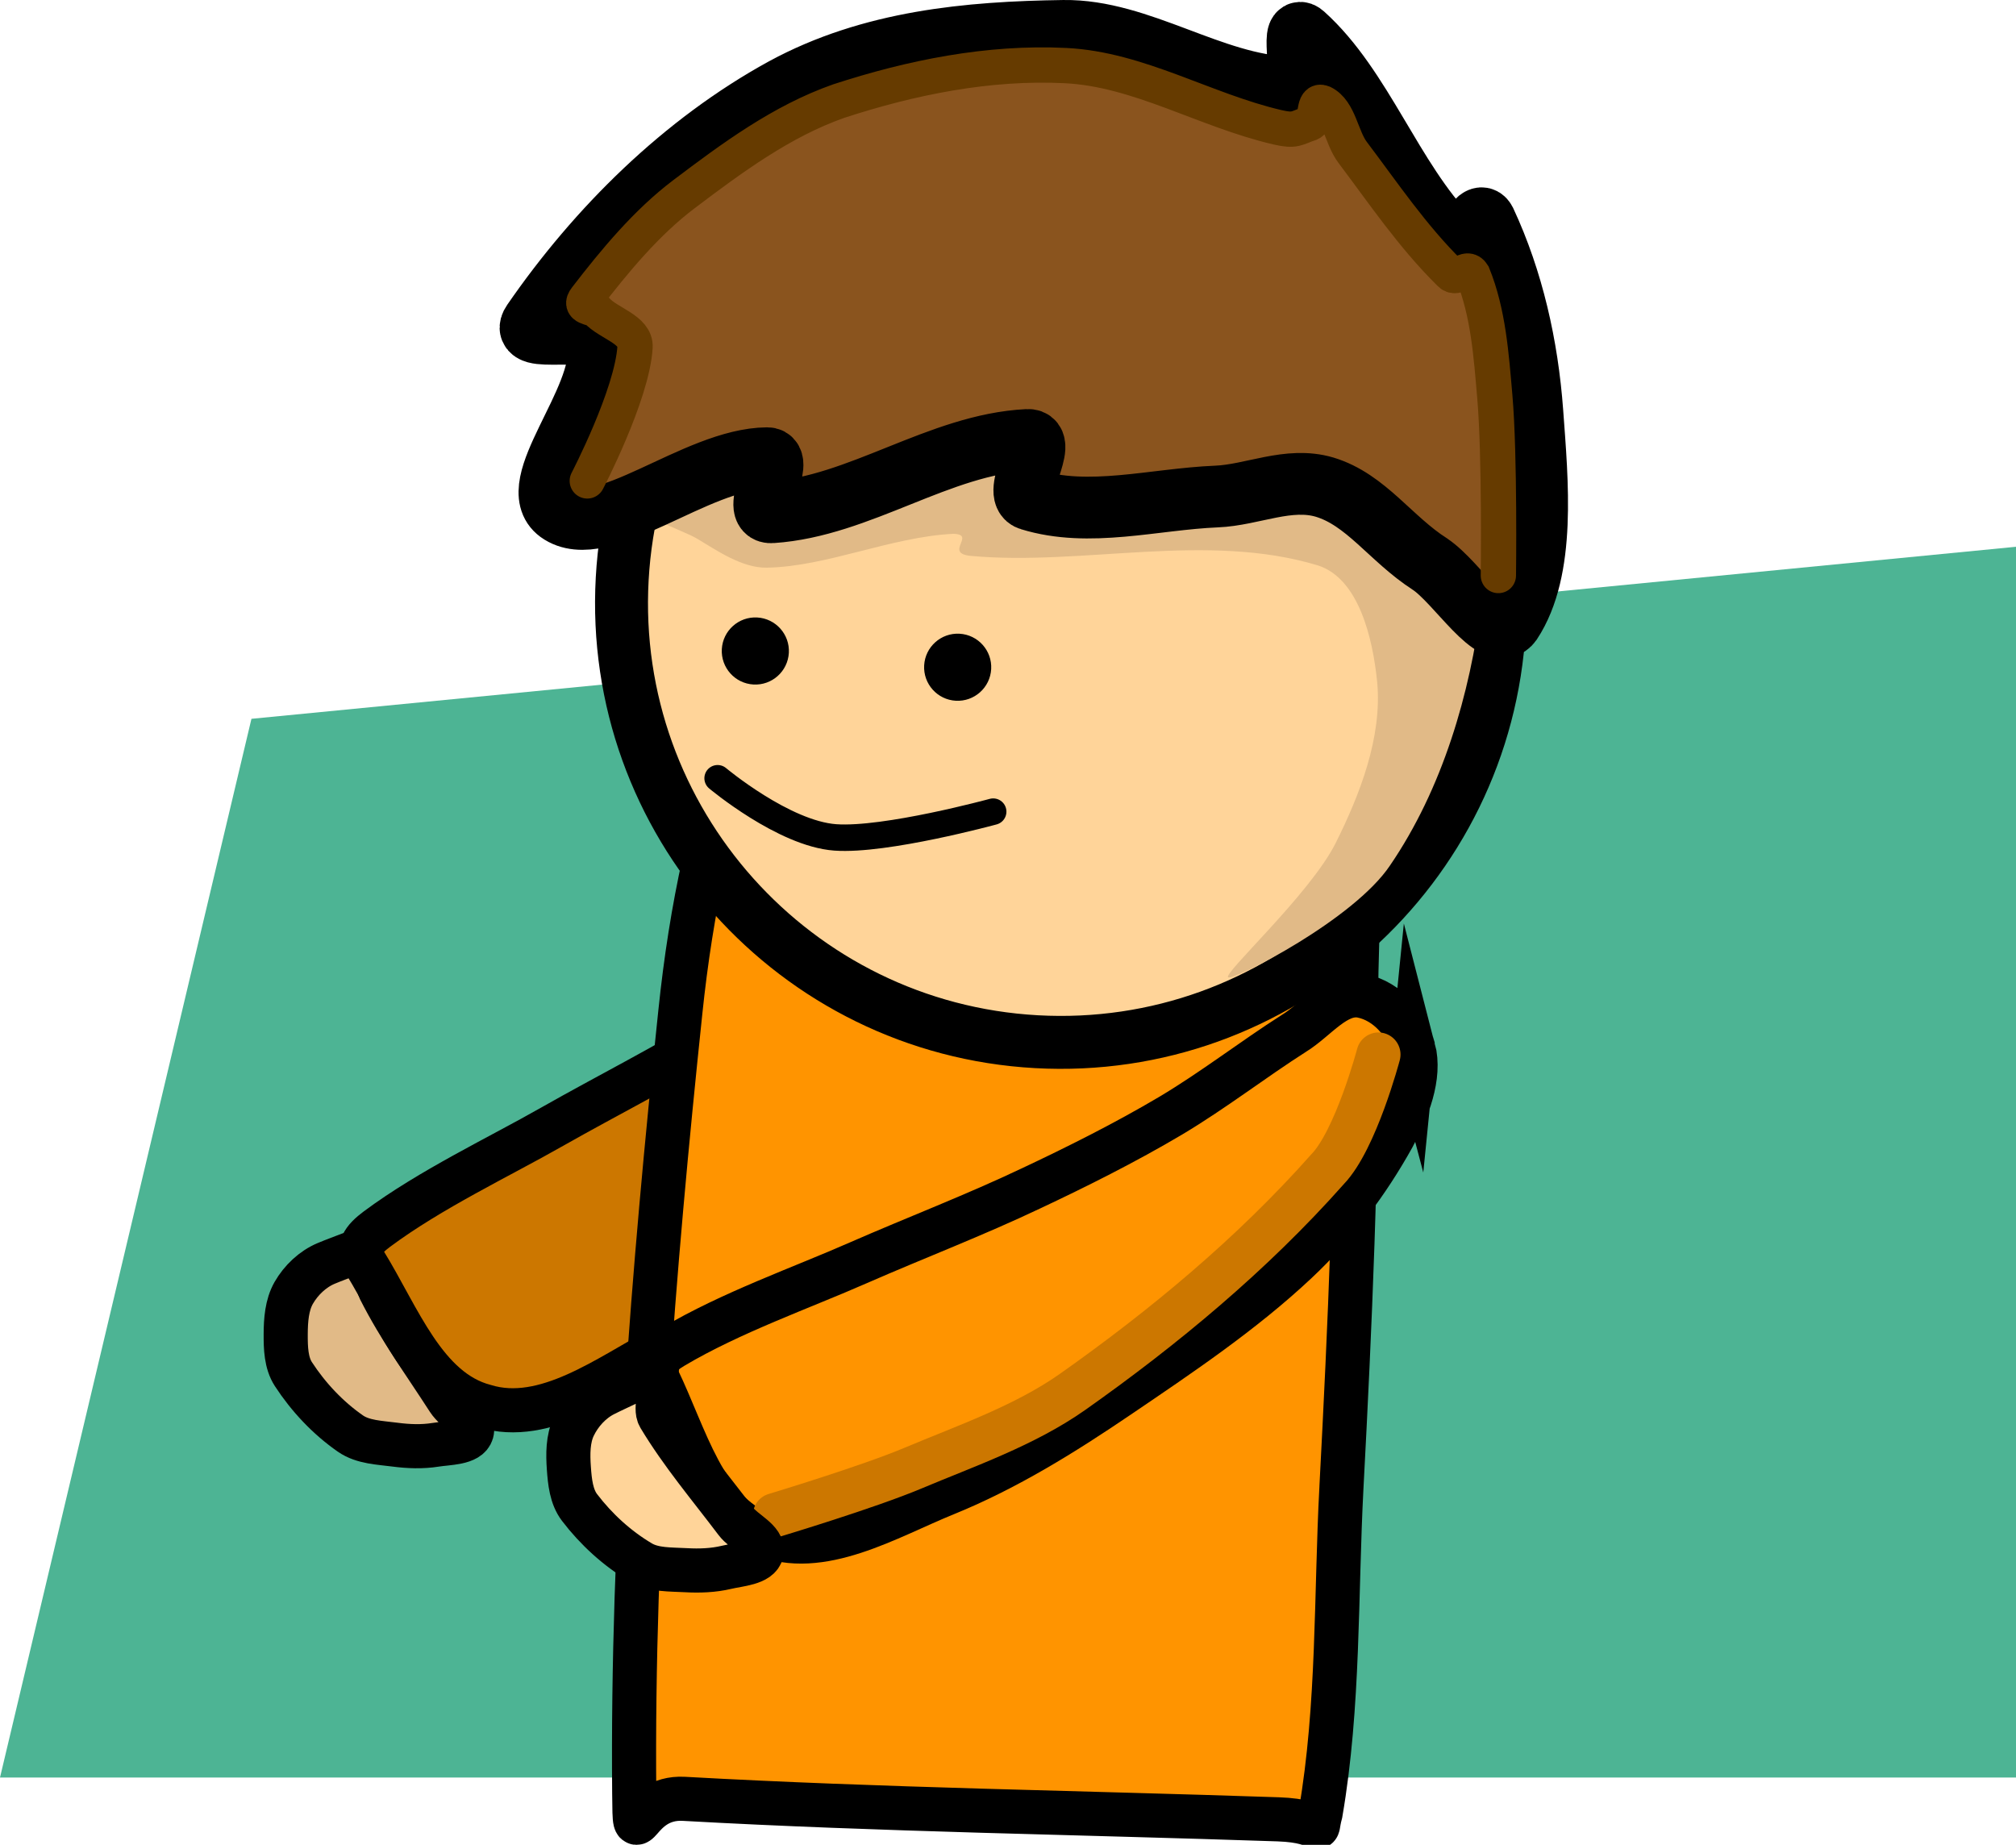 <svg version="1.1" xmlns="http://www.w3.org/2000/svg" xmlns:xlink="http://www.w3.org/1999/xlink" width="228.5" height="209.107" viewBox="0,0,228.5,209.107"><g transform="translate(-272.25,-187.567)"><g data-paper-data="{&quot;isPaintingLayer&quot;:true}" fill-rule="nonzero" stroke-linejoin="miter" stroke-miterlimit="10" stroke-dasharray="" stroke-dashoffset="0" style="mix-blend-mode: normal"><path d="M272.25,389.041l28.5,-120l200,-19.5v139.5z" fill="#4db494" stroke="none" stroke-width="none" stroke-linecap="butt"/><g data-paper-data="{&quot;origRot&quot;:0}" stroke="#000000" stroke-width="5" stroke-linecap="round"><path d="M314.989,330.157c1.074,0.522 -0.237,2.477 0.313,3.572c2.201,4.378 5.113,8.378 7.766,12.498c0.818,1.271 3.025,2.381 2.652,3.684c-0.356,1.248 -2.68,1.19 -4.11,1.419c-1.515,0.243 -3.085,0.181 -4.606,-0.019c-1.712,-0.226 -3.614,-0.267 -5.032,-1.252c-2.554,-1.774 -4.769,-4.132 -6.466,-6.737c-0.838,-1.286 -0.88,-2.993 -0.874,-4.528c0.007,-1.589 0.124,-3.305 0.912,-4.685c0.821,-1.436 2.151,-2.701 3.677,-3.34c1.782,-0.746 4.031,-1.457 6.228,-2.611z" data-paper-data="{&quot;origPos&quot;:null,&quot;index&quot;:null}" id="ID0.8610531273297966" fill="#e1ba87"/><path d="M394.962,284.636c1.149,3.085 0.039,6.954 -1.28,10.181c-2.319,5.415 -5.381,10.568 -9.416,15.23c-5.511,6.368 -12.162,11.89 -18.511,17.228c-5.736,4.827 -11.756,9.498 -18.376,13.017c-6.179,3.28 -13.332,8.763 -20.189,6.658c-6.802,-1.794 -9.764,-10.076 -13.603,-16.305c-0.959,-1.557 -0.153,-2.614 1.383,-3.763c6.073,-4.517 13.848,-8.181 19.9,-11.628c6.178,-3.502 12.54,-6.713 18.594,-10.4c4.783,-2.882 10.111,-6.266 14.922,-9.84c4.527,-3.374 8.592,-7.275 12.934,-10.721c2.358,-1.799 4.273,-5.236 7.165,-5.004c3.024,0.273 5.496,2.742 6.477,5.345z" data-paper-data="{&quot;origPos&quot;:null,&quot;index&quot;:null}" id="ID0.4585498459637165" fill="#cc7700"/></g><path d="M424.291,356.178c-0.638,12.106 -0.265,24.731 -2.36,36.898c-0.781,2.917 0.861,0.896 -4.81,0.704c-22.682,-0.77 -44.956,-1.073 -67.353,-2.323c-5.606,-0.316 -5.569,6.682 -5.634,-0.629c-0.26,-29.245 2.136,-59.172 5.23,-88.57c1.219,-11.683 3.512,-22.758 7.585,-33.237c1.039,-2.84 2.595,-4.033 6.755,-4.118c16.637,-0.338 33.403,0.076 49.972,1.723c4.142,0.412 9.058,0.771 10.294,4.27c3.392,9.605 1.912,20.337 1.993,30.522c0.13,17.467 -0.706,36.543 -1.671,54.759z" data-paper-data="{&quot;index&quot;:null,&quot;origRot&quot;:0}" id="ID0.6861933465115726" fill="#ff9400" stroke="#000000" stroke-width="5" stroke-linecap="round"/><g data-paper-data="{&quot;origRot&quot;:0}" stroke-width="5" stroke-linecap="round"><path d="M432.461,306.421c0.826,3.186 -0.676,6.921 -2.32,9.996c-2.863,5.148 -6.439,9.959 -10.933,14.181c-6.137,5.768 -13.321,10.576 -20.185,15.233c-6.202,4.212 -12.671,8.239 -19.617,11.059c-6.484,2.627 -14.163,7.345 -20.766,4.547c-6.582,-2.484 -8.676,-11.027 -11.854,-17.617c-0.794,-1.647 0.117,-2.616 1.762,-3.6c6.506,-3.868 14.616,-6.713 20.99,-9.52c6.505,-2.848 13.164,-5.388 19.565,-8.432c5.054,-2.375 10.702,-5.193 15.855,-8.253c4.85,-2.891 9.294,-6.353 13.968,-9.334c2.53,-1.547 4.789,-4.768 7.642,-4.24c2.98,0.582 5.185,3.292 5.893,5.983z" data-paper-data="{&quot;index&quot;:null}" id="ID0.4585498459637165" fill="#ff9400" stroke="#000000"/><path d="M428.489,307.092c0,0 -2.563,9.678 -5.763,12.994c-8.572,9.67 -18.618,17.984 -28.894,25.236c-5.448,3.841 -12.175,6.155 -18.058,8.635c-5.084,2.147 -15.689,5.341 -15.689,5.341" data-paper-data="{&quot;index&quot;:null}" id="ID0.497054744977504" fill="none" stroke="#cc7700"/><path d="M346.411,344.597c1.11,0.441 -0.052,2.488 0.578,3.538c2.52,4.202 5.722,7.975 8.674,11.886c0.91,1.207 3.193,2.149 2.919,3.477c-0.263,1.271 -2.584,1.386 -3.993,1.721c-1.493,0.355 -3.063,0.41 -4.595,0.323c-1.724,-0.098 -3.624,0.002 -5.111,-0.874c-2.679,-1.579 -5.063,-3.765 -6.949,-6.237c-0.931,-1.221 -1.1,-2.919 -1.208,-4.451c-0.111,-1.585 -0.122,-3.305 0.561,-4.74c0.712,-1.493 1.944,-2.854 3.418,-3.604c1.722,-0.876 3.912,-1.753 6.017,-3.067z" data-paper-data="{&quot;index&quot;:null}" id="ID0.8610531273297966" fill="#ffd499" stroke="#000000"/></g><g data-paper-data="{&quot;origRot&quot;:0}"><path d="M395.231,206.224c13.714,0.759 25.832,7.017 34.333,16.513c8.501,9.497 13.383,22.231 12.624,35.946c-0.759,13.714 -7.017,25.832 -16.513,34.333c-9.497,8.501 -22.231,13.383 -35.946,12.624c-13.714,-0.759 -25.832,-7.017 -34.333,-16.513c-8.501,-9.497 -13.383,-22.231 -12.624,-35.946c0.759,-13.714 7.017,-25.832 16.513,-34.333c9.497,-8.501 22.231,-13.383 35.946,-12.624z" data-paper-data="{&quot;origPos&quot;:null}" id="ID0.9676602841354907" fill="#ffd499" stroke="#000000" stroke-width="6" stroke-linecap="round"/><path d="M428.509,238.331c2.755,0.152 5.113,3.611 6.737,6.211c2.228,3.57 5.425,7.309 4.916,11.416c-1.278,10.255 -4.428,21.019 -10.353,29.691c-4.114,6.159 -17.53,12.971 -18.339,12.702c-0.809,-0.269 9.26,-9.419 12.164,-15.221c2.739,-5.475 5.292,-12.009 4.711,-18.246c-0.503,-5.063 -2.116,-11.714 -6.671,-13.215c-12.633,-3.842 -26.613,0.061 -39.349,-1.089c-3.184,-0.288 0.663,-2.45 -2.038,-2.508c-7.131,0.367 -14.272,3.71 -21.115,3.839c-2.84,0.052 -5.765,-2.015 -7.875,-3.266c-1.721,-1.061 -8.082,-2.968 -4.8,-3.749c13.146,-3.115 26.895,-4.279 40.312,-4.518c11.48,-0.205 22.215,4.126 34.319,3.383c3.147,-0.192 4.626,-5.583 7.381,-5.43z" data-paper-data="{&quot;origPos&quot;:null}" id="ID0.34282135451212525" fill="#e1ba87" stroke="none" stroke-width="1" stroke-linecap="round"/><path d="M434.312,251.498c-4.464,-2.869 -7.228,-7.298 -11.928,-8.716c-4.093,-1.208 -8.163,0.896 -12.252,1.064c-7.125,0.298 -14.429,2.429 -21.139,0.354c-2.226,-0.6 2.225,-6.889 -0.279,-6.765c-10.014,0.5 -18.996,7.527 -28.976,8.194c-2.543,0.211 1.53,-6.137 -0.532,-6.126c-8.126,0.047 -18.721,9.653 -23.634,6.095c-4.086,-3.005 5.134,-12.485 4.53,-18.909c-0.248,-2.648 -9.315,0.076 -7.477,-2.591c7.354,-10.668 17.104,-20.292 28.466,-26.512c9.884,-5.366 20.934,-6.367 31.714,-6.518c8.616,-0.118 16.794,6.133 25.554,6.422c2.195,0.068 -0.06,-7.532 1.639,-6.006c6.684,6.013 9.977,16.322 16.574,23.126c1.647,1.696 3.132,-3.696 4.027,-1.954c3.103,6.664 4.782,14.084 5.335,21.633c0.578,7.944 1.539,17.814 -2.407,23.817c-1.864,2.602 -6.074,-4.53 -9.214,-6.606z" data-paper-data="{&quot;origPos&quot;:null}" id="ID0.4199218852445483" fill="#8a541e" stroke="#000000" stroke-width="7" stroke-linecap="round"/><path d="M338.815,242.076c0,0 5.078,-9.751 5.411,-15.159c0.123,-1.998 -3.012,-2.691 -4.342,-4.159c-0.535,-0.385 -2.053,-0.307 -1.23,-1.374c3.288,-4.274 6.885,-8.607 11.104,-11.796c5.434,-4.105 11.081,-8.289 17.568,-10.567c8.18,-2.668 16.947,-4.456 25.697,-4.021c8.312,0.413 15.735,5.057 23.999,6.989c2.065,0.483 2.137,0.085 3.726,-0.447c0.832,-0.373 0.262,-2.797 1.435,-2.316c1.881,0.915 2.078,3.907 3.39,5.631c3.513,4.655 6.754,9.482 11.001,13.673c0.844,0.98 1.872,-1.056 2.605,0.144c1.766,4.336 2.093,9.166 2.499,13.855c0.581,6.726 0.402,20.271 0.402,20.271" data-paper-data="{&quot;origPos&quot;:null}" id="ID0.6959539707750082" fill="none" stroke="#663b00" stroke-width="4" stroke-linecap="round"/><path d="M358.072,257.556c1.048,0.058 1.974,0.536 2.624,1.262c0.65,0.726 1.022,1.699 0.964,2.747c-0.058,1.048 -0.536,1.974 -1.262,2.624c-0.726,0.65 -1.699,1.022 -2.747,0.964c-1.048,-0.058 -1.974,-0.536 -2.624,-1.262c-0.65,-0.726 -1.022,-1.699 -0.964,-2.747c0.058,-1.048 0.536,-1.974 1.262,-2.624c0.726,-0.65 1.699,-1.022 2.747,-0.964z" id="ID0.8793090796098113" fill="#000000" stroke="none" stroke-width="1" stroke-linecap="butt"/><path d="M381.006,259.397c1.048,0.058 1.974,0.536 2.624,1.262c0.65,0.726 1.022,1.699 0.964,2.747c-0.058,1.048 -0.536,1.974 -1.262,2.624c-0.726,0.65 -1.699,1.022 -2.747,0.964c-1.048,-0.058 -1.974,-0.536 -2.624,-1.262c-0.65,-0.726 -1.022,-1.699 -0.964,-2.747c0.058,-1.048 0.536,-1.974 1.262,-2.624c0.726,-0.65 1.699,-1.022 2.747,-0.964z" id="ID0.8793090796098113" fill="#000000" stroke="none" stroke-width="1" stroke-linecap="butt"/><path d="M384.821,279.563c0,0 -12.211,3.33 -17.893,2.921c-5.847,-0.421 -13.342,-6.705 -13.342,-6.705" fill="none" stroke="#000000" stroke-width="3" stroke-linecap="round"/></g></g></g></svg>